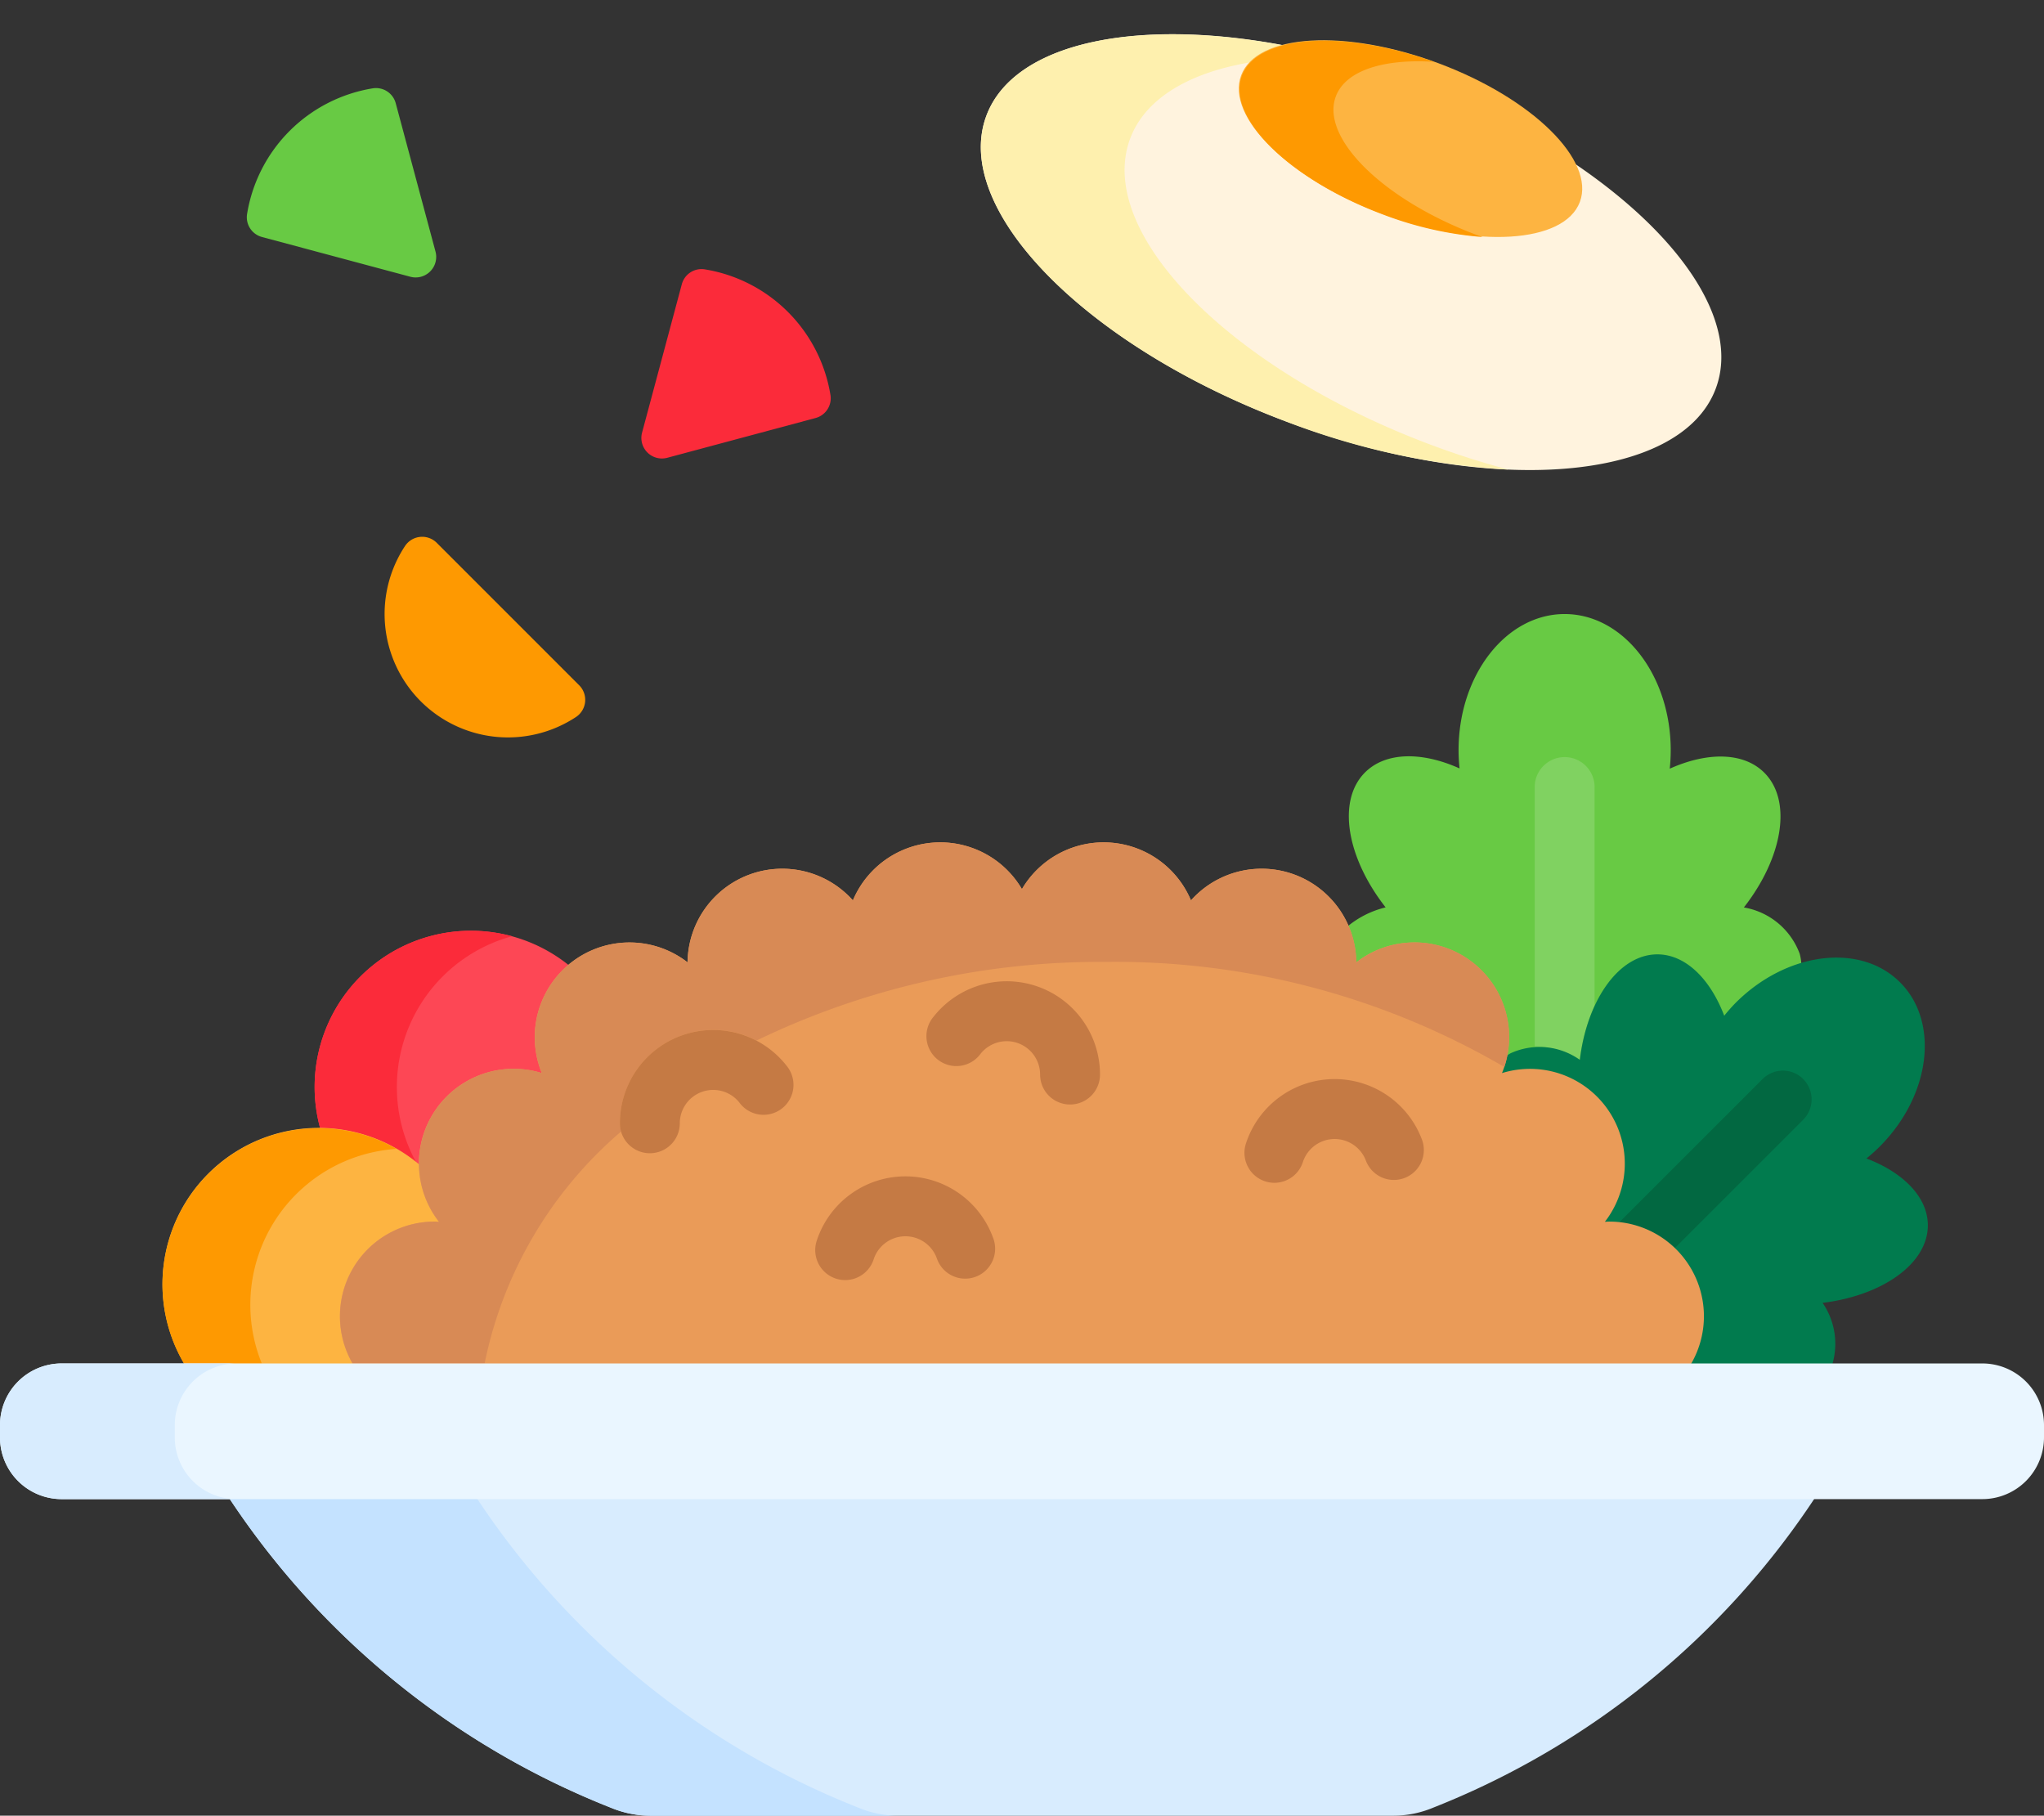 <svg xmlns="http://www.w3.org/2000/svg" width="70.984" height="63.051" viewBox="0 0 70.984 63.051">
  <rect x="0" y="0" width="70.984" height="63.051" fill="#333333" stroke="none"/>
  <g id="Group_65862" data-name="Group 65862" transform="translate(-239 -514.702)">
    <g id="fried-rice" transform="translate(239 490.383)">
      <path id="Path_43236" data-name="Path 43236" d="M82.344,265.673l.231.194,0-.3v-.022a3.156,3.156,0,0,1,4.089-3.022l.28.087-.111-.272a3.147,3.147,0,0,1,.9-3.615,5.427,5.427,0,0,0-8.691,5.72,5.291,5.291,0,0,1,3.3,1.231Z" transform="translate(-67.883 -200.806)" fill="#fd4755"/>
      <path id="Path_43237" data-name="Path 43237" d="M82.338,265.491a5.428,5.428,0,0,1,3.326-7.854A5.427,5.427,0,0,0,79,264.3,5.4,5.4,0,0,1,82.338,265.491Z" transform="translate(-67.883 -200.806)" fill="#fb2b3a"/>
      <path id="Path_43238" data-name="Path 43238" d="M47.54,315.2a3.154,3.154,0,0,1,2.609-4.926c.028,0,.056,0,.083,0l.058,0,.3.013-.185-.237a3.118,3.118,0,0,1-.66-1.778,5.427,5.427,0,0,0-8.224,6.92Z" transform="translate(-35.051 -243.398)" fill="#fdb441"/>
      <path id="Path_43239" data-name="Path 43239" d="M44.141,315.064a5.423,5.423,0,0,1,4.679-7.45,5.427,5.427,0,0,0-7.383,7.45h2.7Z" transform="translate(-35.05 -243.398)" fill="#fe9901"/>
      <g id="Group_48706" data-name="Group 48706" transform="translate(46.72 45.647)">
        <path id="Path_43240" data-name="Path 43240" d="M336.985,189.069a3.121,3.121,0,0,1,.246,1.178l0,.279.22-.171a3.121,3.121,0,0,1,1.929-.663,3.157,3.157,0,0,1,3.154,3.154,3.126,3.126,0,0,1-.177,1.028,1.587,1.587,0,0,1,.422-.357,1.646,1.646,0,0,1,.834-.214,2.956,2.956,0,0,1,1.441.439l.182.1.025-.208c.25-2.052,1.325-3.542,2.555-3.542.886,0,1.706.763,2.192,2.042l.086.225.152-.187a5.721,5.721,0,0,1,.4-.44,5.313,5.313,0,0,1,2.179-1.338,1.763,1.763,0,0,0-.059-.444,2.513,2.513,0,0,0-1.94-1.612c1.349-1.727,1.689-3.7.71-4.679-.72-.721-1.98-.725-3.284-.14a6.113,6.113,0,0,0,.034-.64c0-2.612-1.649-4.73-3.684-4.73s-3.684,2.117-3.684,4.73a6.125,6.125,0,0,0,.034.631c-1.3-.585-2.563-.58-3.283.14-.98.98-.638,2.957.716,4.686a3.273,3.273,0,0,0-1.4.727Z" transform="translate(-336.985 -178.154)" fill="#68ca44"/>
        <path id="Path_43241" data-name="Path 43241" d="M385.989,224.459a6.314,6.314,0,0,1,.514-1.873v-7.592a1.04,1.04,0,1,0-2.08,0V224A3.036,3.036,0,0,1,385.989,224.459Z" transform="translate(-377.846 -208.991)" fill="#80d261"/>
      </g>
      <g id="Group_48707" data-name="Group 48707" transform="translate(51.926 57.452)">
        <path id="Path_43242" data-name="Path 43242" d="M374.647,267.379l-.111.272.281-.087a3.156,3.156,0,0,1,4.09,3.012,3.121,3.121,0,0,1-.667,1.934l-.185.237.3-.013.058,0c.028,0,.055,0,.083,0a3.154,3.154,0,0,1,2.609,4.926h5.1a2.511,2.511,0,0,0-.3-2.251c2.086-.257,3.655-1.364,3.655-2.692,0-.977-.851-1.835-2.132-2.322a5.884,5.884,0,0,0,.458-.411c1.772-1.772,2.089-4.326.709-5.706s-3.934-1.062-5.706.709a5.856,5.856,0,0,0-.4.451c-.487-1.28-1.345-2.131-2.322-2.131-1.329,0-2.438,1.573-2.693,3.664a2.413,2.413,0,0,0-2.414-.225,1.693,1.693,0,0,0-.27.2A3.154,3.154,0,0,1,374.647,267.379Z" transform="translate(-374.536 -263.299)" fill="#017b4e"/>
        <path id="Path_43243" data-name="Path 43243" d="M412.036,292.767a1,1,0,0,0-1.411,0l-4.971,4.971a3.28,3.28,0,0,1,1.924.9l4.458-4.458a1,1,0,0,0,0-1.41Z" transform="translate(-401.34 -288.43)" fill="#026841"/>
      </g>
      <g id="Group_48709" data-name="Group 48709" transform="translate(34.064 24.319)">
        <path id="Path_43244" data-name="Path 43244" d="M266.133,37.268a1.653,1.653,0,0,1,.255,1.431c-.268.716-1.258,1.127-2.716,1.127a11.737,11.737,0,0,1-3.965-.794,11.112,11.112,0,0,1-3.824-2.291c-.885-.869-1.239-1.7-1-2.346a2,2,0,0,1,1.671-1.044c-5.284-1.073-9.694-.214-10.664,2.378-1.219,3.258,3.463,8.022,10.458,10.638s13.653,2.1,14.872-1.162C272.09,42.884,269.961,39.8,266.133,37.268Z" transform="translate(-245.699 -31.712)" fill="#fff3de"/>
        <path id="Path_43245" data-name="Path 43245" d="M250.882,36.536c.524-1.4,2.053-2.292,4.179-2.649a2.433,2.433,0,0,1,1.144-.589c-5.128-.966-9.367-.091-10.315,2.444-1.219,3.258,3.463,8.022,10.458,10.638a25.343,25.343,0,0,0,7.666,1.649c-.879-.234-1.774-.518-2.675-.855C254.345,44.558,249.663,39.8,250.882,36.536Z" transform="translate(-245.698 -31.723)" fill="#fef0ae"/>
        <g id="Group_48708" data-name="Group 48708" transform="translate(8.061 0)">
          <ellipse id="Ellipse_17966" data-name="Ellipse 17966" cx="2.792" cy="6.279" rx="2.792" ry="6.279" transform="translate(0 5.232) rotate(-69.518)" fill="#fdb441"/>
        </g>
        <path id="Path_43246" data-name="Path 43246" d="M318.685,41.3c-3.248-1.215-5.443-3.371-4.9-4.815.337-.9,1.66-1.312,3.4-1.2-3.175-1.135-6.134-.93-6.664.486-.54,1.444,1.655,3.6,4.9,4.815a12.388,12.388,0,0,0,3.463.784Z" transform="translate(-301.458 -33.138)" fill="#fe9901"/>
      </g>
      <g id="Group_48716" data-name="Group 48716" transform="translate(11.805 53.571)">
        <g id="Group_48710" data-name="Group 48710" transform="translate(0 0)">
          <path id="Path_43247" data-name="Path 43247" d="M132,253.543a3.287,3.287,0,0,0-2.771-5.064c-.05,0-.1.005-.147.007a3.292,3.292,0,0,0-3.573-5.164,3.289,3.289,0,0,0-5.061-3.845,3.288,3.288,0,0,0-5.742-2.152,3.29,3.29,0,0,0-5.87-.391,3.29,3.29,0,0,0-5.87.391,3.288,3.288,0,0,0-5.742,2.152,3.29,3.29,0,0,0-5.061,3.845,3.29,3.29,0,0,0-3.573,5.164c-.049,0-.1-.007-.147-.007a3.287,3.287,0,0,0-2.771,5.064Z" transform="translate(-85.153 -235.31)" fill="#ea9b58"/>
        </g>
        <path id="Path_43248" data-name="Path 43248" d="M122.464,238.783a3.275,3.275,0,0,0-2.014.692,3.288,3.288,0,0,0-5.742-2.152,3.29,3.29,0,0,0-5.87-.391,3.29,3.29,0,0,0-5.87.391,3.288,3.288,0,0,0-5.742,2.152,3.289,3.289,0,0,0-5.061,3.845,3.29,3.29,0,0,0-3.573,5.164c-.049,0-.1-.008-.147-.008a3.289,3.289,0,0,0-2.856,4.925h4.588a14.34,14.34,0,0,1,4.74-8.053,1.037,1.037,0,0,1-.041-.287,3.241,3.241,0,0,1,4.742-2.871,27.417,27.417,0,0,1,12.149-2.731,26.791,26.791,0,0,1,13.822,3.65,3.288,3.288,0,0,0-3.123-4.328Z" transform="translate(-85.151 -235.308)" fill="#d88a55"/>
        <g id="Group_48715" data-name="Group 48715" transform="translate(9.723 4.824)">
          <g id="Group_48711" data-name="Group 48711" transform="translate(0 1.692)">
            <path id="Path_43249" data-name="Path 43249" d="M156.324,286.586a1.04,1.04,0,0,1-1.04-1.04,3.239,3.239,0,0,1,5.792-1.994,1.04,1.04,0,1,1-1.638,1.281,1.16,1.16,0,0,0-2.074.713A1.04,1.04,0,0,1,156.324,286.586Z" transform="translate(-155.284 -282.307)" fill="#c57a44"/>
          </g>
          <g id="Group_48712" data-name="Group 48712" transform="translate(10.659)">
            <path id="Path_43250" data-name="Path 43250" d="M237.139,274.383a1.04,1.04,0,0,1-1.04-1.04,1.16,1.16,0,0,0-2.074-.713,1.04,1.04,0,1,1-1.638-1.281,3.239,3.239,0,0,1,5.792,1.994A1.04,1.04,0,0,1,237.139,274.383Z" transform="translate(-232.165 -270.104)" fill="#c57a44"/>
          </g>
          <g id="Group_48713" data-name="Group 48713" transform="translate(21.688 3.395)">
            <path id="Path_43251" data-name="Path 43251" d="M312.757,298.194a1.041,1.041,0,0,1-.989-1.362,3.239,3.239,0,0,1,6.125-.108,1.04,1.04,0,0,1-1.954.711,1.16,1.16,0,0,0-2.193.04,1.041,1.041,0,0,1-.989.719Z" transform="translate(-311.716 -294.591)" fill="#c57a44"/>
          </g>
          <g id="Group_48714" data-name="Group 48714" transform="translate(6.782 6.773)">
            <path id="Path_43252" data-name="Path 43252" d="M205.241,322.562a1.041,1.041,0,0,1-.989-1.362,3.239,3.239,0,0,1,6.125-.108,1.04,1.04,0,1,1-1.954.711,1.16,1.16,0,0,0-2.193.04A1.041,1.041,0,0,1,205.241,322.562Z" transform="translate(-204.2 -318.959)" fill="#c57a44"/>
          </g>
        </g>
      </g>
      <path id="Path_43253" data-name="Path 43253" d="M56.927,398.807a28.385,28.385,0,0,0,13.32,10.853,3.6,3.6,0,0,0,1.385.279H97.421a3.6,3.6,0,0,0,1.385-.279,28.385,28.385,0,0,0,13.32-10.853Z" transform="translate(-49.035 -322.568)" fill="#d8ecfe"/>
      <path id="Path_43254" data-name="Path 43254" d="M65.524,398.807h-8.6a28.383,28.383,0,0,0,13.32,10.853,3.6,3.6,0,0,0,1.385.279h8.6a3.6,3.6,0,0,1-1.385-.279A28.384,28.384,0,0,1,65.524,398.807Z" transform="translate(-49.035 -322.568)" fill="#c4e2ff"/>
      <g id="Group_48717" data-name="Group 48717" transform="translate(0 71.666)">
        <path id="Path_43255" data-name="Path 43255" d="M68.842,370.535H2.142A2.142,2.142,0,0,1,0,368.393v-.427a2.142,2.142,0,0,1,2.142-2.142h66.7a2.142,2.142,0,0,1,2.142,2.142v.427A2.143,2.143,0,0,1,68.842,370.535Z" transform="translate(0 -365.824)" fill="#eaf6ff"/>
      </g>
      <g id="Group_48718" data-name="Group 48718" transform="translate(0 71.666)">
        <path id="Path_43256" data-name="Path 43256" d="M6.07,368.393v-.427a2.142,2.142,0,0,1,2.142-2.142H2.142A2.142,2.142,0,0,0,0,367.966v.427a2.142,2.142,0,0,0,2.142,2.142h6.07A2.142,2.142,0,0,1,6.07,368.393Z" transform="translate(0 -365.824)" fill="#d8ecfe"/>
      </g>
      <g id="Group_48719" data-name="Group 48719" transform="translate(13.354 42.957)">
        <path id="Path_43257" data-name="Path 43257" d="M97.578,164.467a4.288,4.288,0,0,0,5.394.546.715.715,0,0,0,.111-1.1l-4.949-4.949a.715.715,0,0,0-1.1.111A4.288,4.288,0,0,0,97.578,164.467Z" transform="translate(-96.322 -158.753)" fill="#fe9901"/>
      </g>
      <g id="Group_48720" data-name="Group 48720" transform="translate(22.272 33.662)">
        <path id="Path_43258" data-name="Path 43258" d="M166.694,96.879a.709.709,0,0,0,.523-.789,5.279,5.279,0,0,0-4.376-4.376.709.709,0,0,0-.789.523l-1.379,5.147a.714.714,0,0,0,.875.875Z" transform="translate(-160.647 -91.705)" fill="#fb2b3a"/>
      </g>
      <g id="Group_48721" data-name="Group 48721" transform="translate(8.57 27.377)">
        <path id="Path_43259" data-name="Path 43259" d="M66.989,46.908a.709.709,0,0,0-.789-.523,5.279,5.279,0,0,0-4.376,4.376.709.709,0,0,0,.523.789l5.147,1.379a.714.714,0,0,0,.875-.875Z" transform="translate(-61.815 -46.377)" fill="#68ca44"/>
      </g>
    </g>
  </g>
</svg>
